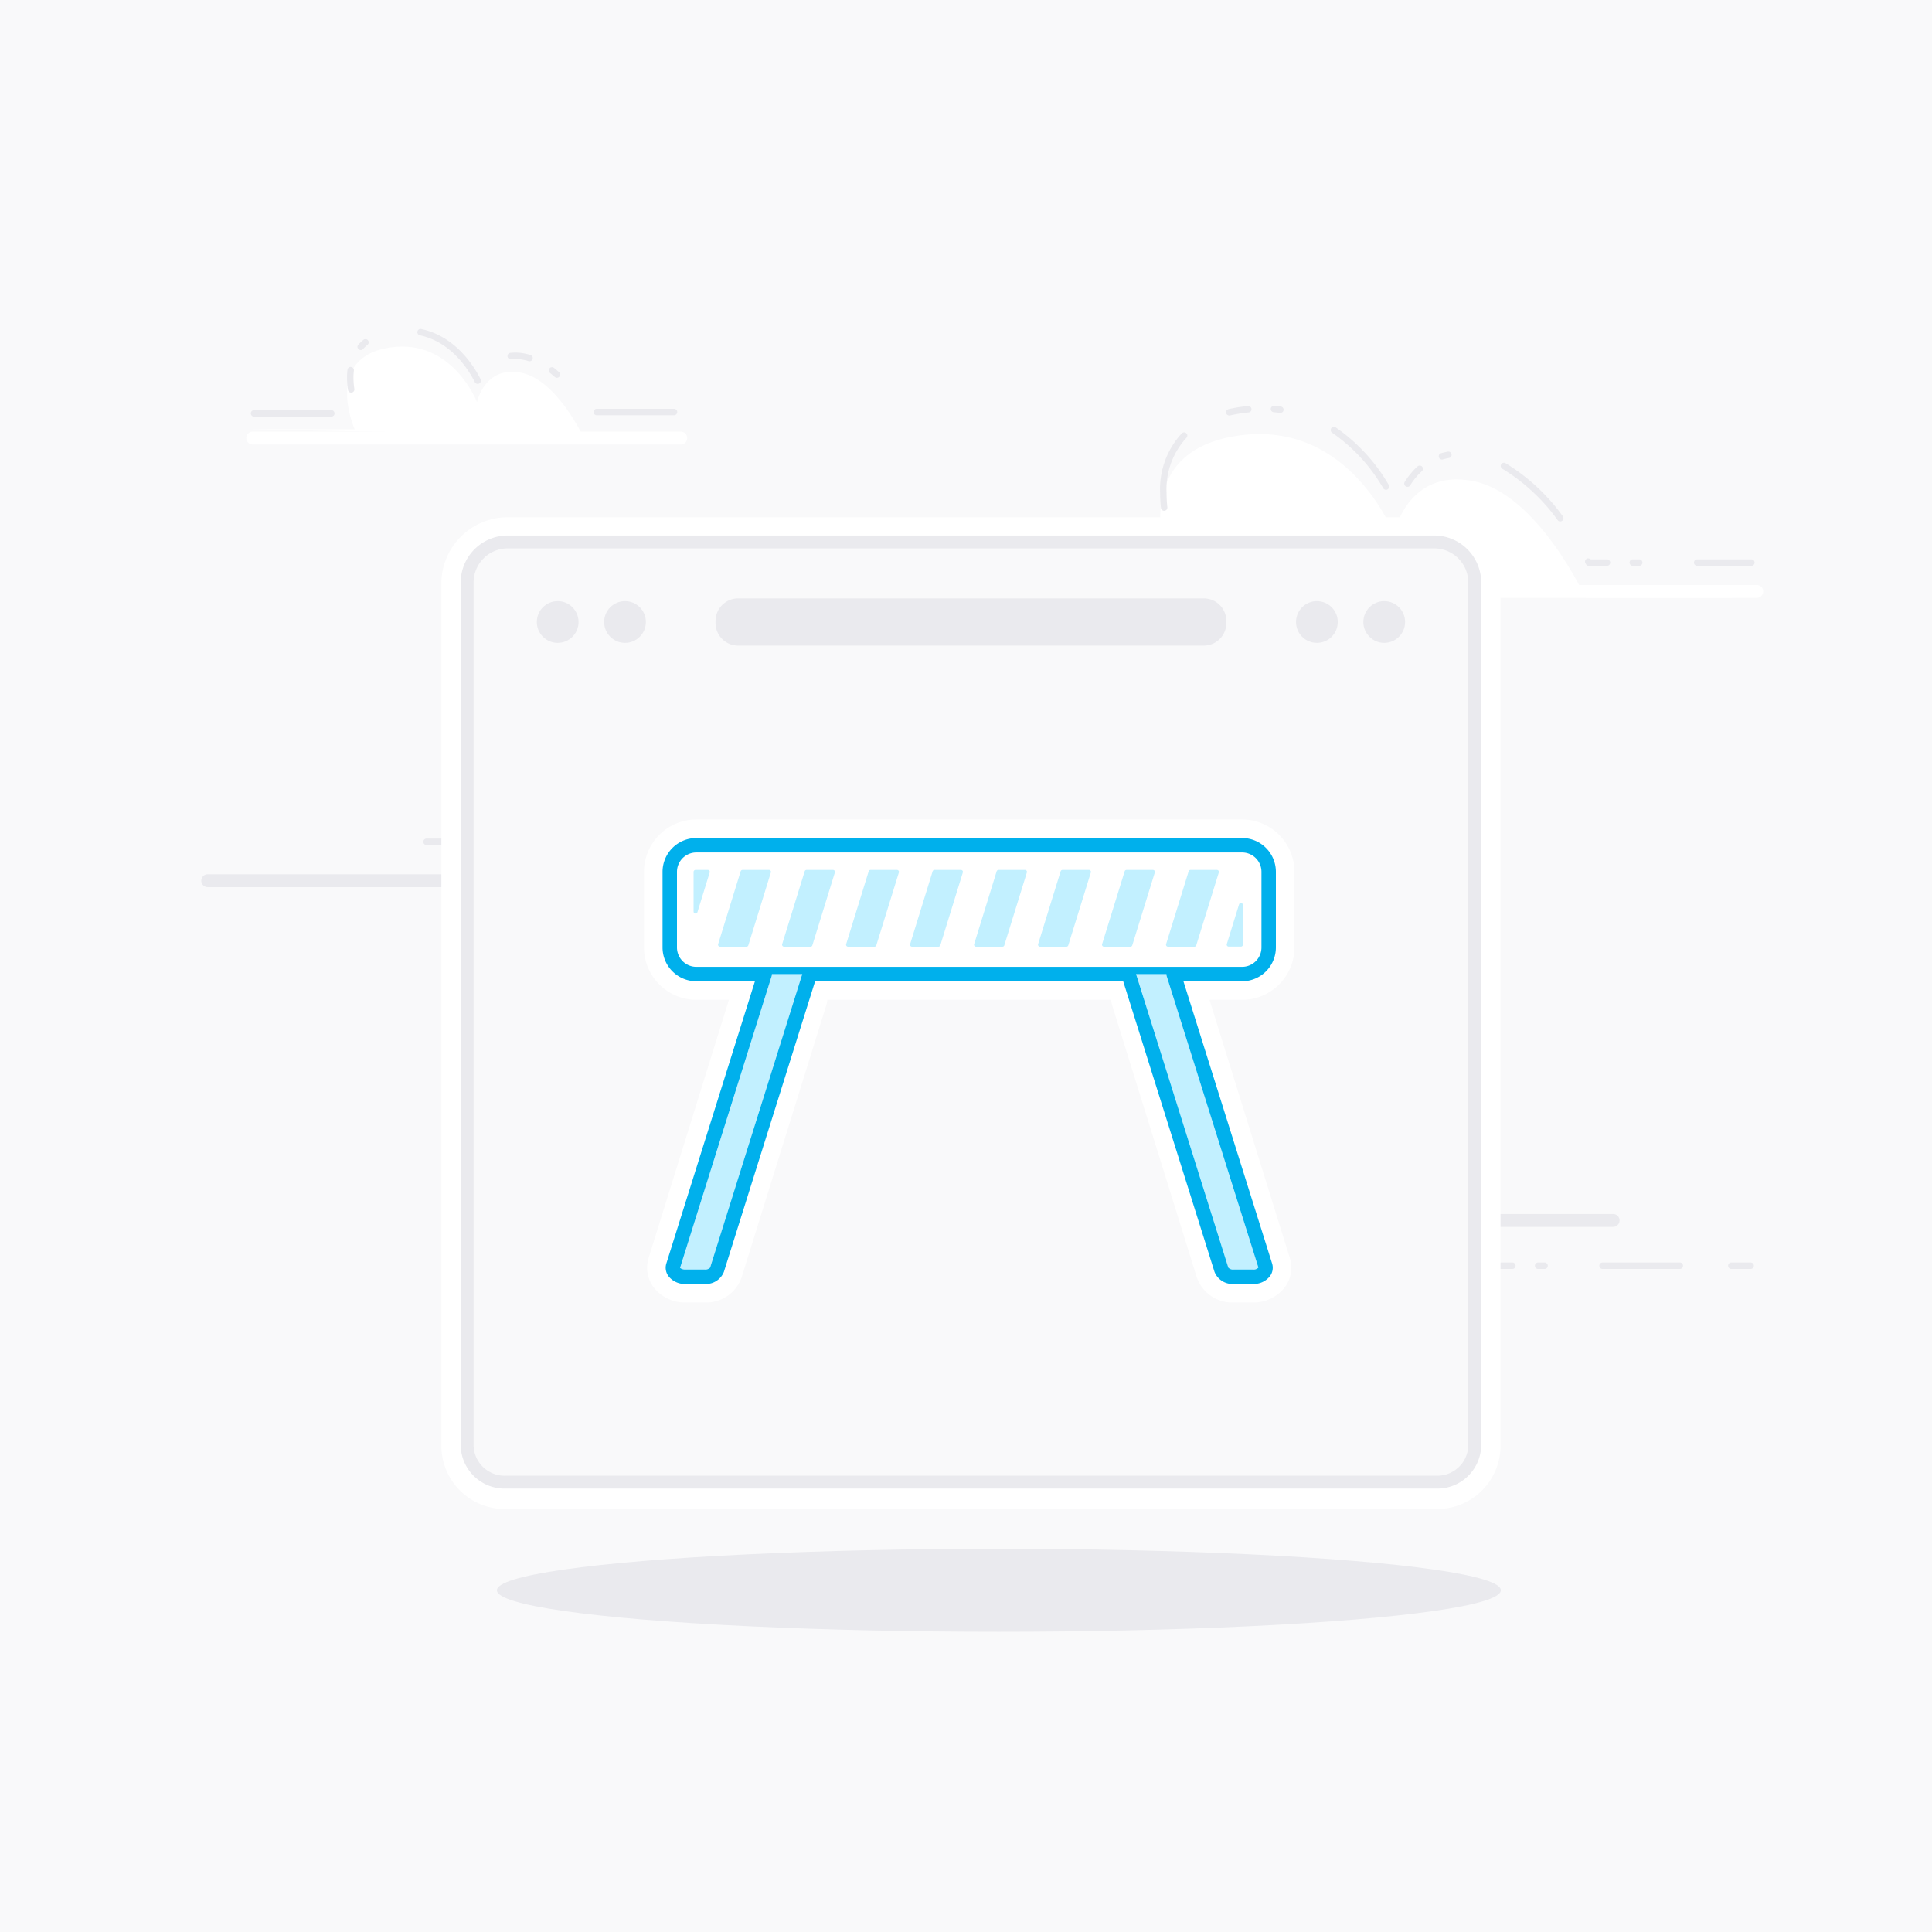 <svg xmlns="http://www.w3.org/2000/svg" width="300" height="300" viewBox="0 0 300 300">
  <title>underconstruction</title>
  <g>
    <rect x="-917.367" y="-923.375" width="1746.368" height="2032.375" fill="#f9f9fa"/>
    <rect x="0.153" y="0.328" width="300" height="300" fill="#f9f9fa"/>
  </g>
  <g>
    <path d="M127.569,137.757H32.254a1,1,0,1,1,0-2h95.315a1,1,0,0,1,0,2Z" fill="#eaeaee"/>
    <path d="M112,131.216H66.235a.5.5,0,0,1,0-1H112a.5.5,0,1,1,0,1Z" fill="#eaeaee"/>
    <path d="M153.286,90.512h29s-9.073-20.278,10.189-22.9c17.18-2.339,23.97,15.315,23.97,15.315s2.037-10.185,12.253-8.237c10.074,1.921,17.512,18.124,17.512,18.124h25.25" fill="#fff"/>
    <path d="M250.483,190.51H160.147a1,1,0,0,1,0-2h90.336a1,1,0,0,1,0,2Z" fill="#eaeaee"/>
    <path d="M271.842,197.04h-3a.5.5,0,0,1,0-1h3a.5.5,0,0,1,0,1Zm-11,0h-12a.5.5,0,0,1,0-1h12a.5.5,0,0,1,0,1Zm-21,0h-1a.5.5,0,0,1,0-1h1a.5.5,0,0,1,0,1Zm-5,0h-3a.5.5,0,0,1,0-1h3a.5.5,0,0,1,0,1Zm-11,0h-12a.5.5,0,0,1,0-1h12a.5.5,0,0,1,0,1Zm-21,0h-1a.5.5,0,0,1,0-1h1a.5.5,0,0,1,0,1Zm-5,0h-3a.5.5,0,0,1,0-1h3a.5.5,0,0,1,0,1Zm-11,0h-12a.5.5,0,0,1,0-1h12a.5.5,0,0,1,0,1Zm-21,0h-1a.5.5,0,0,1,0-1h1a.5.5,0,0,1,0,1Zm-5,0h-3a.5.5,0,0,1,0-1h3a.5.5,0,0,1,0,1Zm-11,0h-12a.5.5,0,0,1,0-1h12a.5.5,0,0,1,0,1Z" fill="#eaeaee"/>
    <path d="M271.953,87.855h-8.417a.5.5,0,0,1,0-1h8.417a.5.5,0,0,1,0,1Zm-17.417,0h-1a.5.5,0,0,1,0-1h1a.5.5,0,0,1,0,1Zm-5,0H246.7a.5.5,0,0,1-.445-.273l-.075-.144a.5.5,0,0,1,.8-.583h2.554a.5.5,0,0,1,0,1Zm-67.754-.811h-1a.5.5,0,0,1,0-1h1a.5.5,0,0,1,0,1Zm-5,0h-3a.5.5,0,0,1,0-1h3a.5.5,0,0,1,0,1Zm-11,0h-12a.5.5,0,0,1,0-1h12a.5.5,0,0,1,0,1Zm76.5-6.071a.5.5,0,0,1-.4-.2,29.445,29.445,0,0,0-8.594-7.98.5.5,0,0,1,.488-.873,30.442,30.442,0,0,1,8.9,8.246.5.5,0,0,1-.4.8Zm-61.511-1.657a.5.5,0,0,1-.5-.446,21.6,21.6,0,0,1-.127-2.31,12.735,12.735,0,0,1,3.366-9.271.5.5,0,1,1,.715.7,11.776,11.776,0,0,0-3.081,8.572,20.638,20.638,0,0,0,.122,2.2.5.5,0,0,1-.444.55A.489.489,0,0,1,180.769,79.316Zm34.445-3.263a.5.5,0,0,1-.43-.245,26.836,26.836,0,0,0-7.915-8.6.5.5,0,1,1,.553-.832,27.8,27.8,0,0,1,8.222,8.925.5.5,0,0,1-.43.755Zm3.335-.458a.5.5,0,0,1-.425-.764,11.223,11.223,0,0,1,2-2.414.5.5,0,0,1,.67.742,10.211,10.211,0,0,0-1.815,2.2A.5.5,0,0,1,218.549,75.6Zm5.363-4.241a.5.5,0,0,1-.139-.981,9.579,9.579,0,0,1,1.024-.237.5.5,0,1,1,.174.984,9.034,9.034,0,0,0-.92.214A.477.477,0,0,1,223.912,71.354Zm-33.04-6.833a.5.5,0,0,1-.111-.987c.681-.156,1.4-.286,2.139-.386.3-.041.592-.076.883-.1a.507.507,0,0,1,.546.45.5.5,0,0,1-.45.546c-.277.026-.559.06-.843.1-.709.1-1.4.22-2.053.37A.472.472,0,0,1,190.872,64.521Zm7.944-.405a.562.562,0,0,1-.07,0c-.317-.045-.64-.08-.966-.107a.5.5,0,0,1-.456-.54.51.51,0,0,1,.54-.456c.346.029.686.066,1.021.113a.5.5,0,0,1-.069.995Z" fill="#eaeaee"/>
    <path d="M272.787,92.835H153.281a1,1,0,0,1,0-2H272.787a1,1,0,0,1,0,2Z" fill="#fff"/>
    <path d="M38.952,66.668H55.078s-5.046-11.276,5.666-12.734c9.554-1.3,13.329,8.516,13.329,8.516s1.133-5.664,6.815-4.58c5.6,1.068,9.738,10.079,9.738,10.079h14.042" fill="#fff"/>
    <path d="M51.448,64.69h-12a.5.5,0,0,1,0-1h12a.5.5,0,1,1,0,1Zm53.214-.21h-12a.5.5,0,1,1,0-1h12a.5.5,0,0,1,0,1ZM54.529,60.966a.5.5,0,0,1-.493-.425,12.793,12.793,0,0,1-.149-1.9,10.026,10.026,0,0,1,.072-1.225.49.49,0,0,1,.558-.434.5.5,0,0,1,.434.557,9.015,9.015,0,0,0-.064,1.1,11.984,11.984,0,0,0,.137,1.753.5.5,0,0,1-.419.569A.477.477,0,0,1,54.529,60.966Zm19.646-1.357a.5.5,0,0,1-.447-.276c-.916-1.828-3.579-6.195-8.5-7.259a.5.5,0,1,1,.211-.976c5.348,1.154,8.207,5.831,9.187,7.788a.5.5,0,0,1-.224.671A.493.493,0,0,1,74.175,59.609Zm12.3-.947a.5.5,0,0,1-.333-.127c-.24-.214-.488-.423-.743-.624a.5.5,0,1,1,.62-.785c.27.213.534.436.789.663a.5.5,0,0,1-.333.873ZM82.223,56.1a.493.493,0,0,1-.15-.023,7.039,7.039,0,0,0-.782-.2,6.368,6.368,0,0,0-1.966-.088A.5.5,0,0,1,79.2,54.8a7.382,7.382,0,0,1,2.278.1,8.17,8.17,0,0,1,.894.224.5.5,0,0,1-.149.978ZM56.009,54.358a.5.5,0,0,1-.372-.834,6.664,6.664,0,0,1,.787-.74.5.5,0,1,1,.623.781,5.67,5.67,0,0,0-.666.627A.5.5,0,0,1,56.009,54.358Z" fill="#eaeaee"/>
    <path d="M105.707,69.021H39.247a1,1,0,0,1,0-2h66.46a1,1,0,0,1,0,2Z" fill="#fff"/>
    <ellipse cx="155.103" cy="246.936" rx="77.947" ry="6.445" fill="#eaeaee"/>
    <g>
      <path d="M222.7,80.317H78.836a10.312,10.312,0,0,0-10.3,10.3V224.644a9.823,9.823,0,0,0,9.95,9.668H223.052a9.823,9.823,0,0,0,9.95-9.668V90.617A10.313,10.313,0,0,0,222.7,80.317Z" fill="#fff"/>
      <g>
        <path d="M78.486,230.146a5.82,5.82,0,0,1-5.951-5.668V90.451a6.308,6.308,0,0,1,6.3-6.3H222.7a6.308,6.308,0,0,1,6.3,6.3V224.478a5.82,5.82,0,0,1-5.95,5.668Z" fill="#f9f9fa"/>
        <path d="M222.7,85.152a5.306,5.306,0,0,1,5.3,5.3V224.478a4.821,4.821,0,0,1-4.95,4.669H78.486a4.821,4.821,0,0,1-4.95-4.669V90.451a5.306,5.306,0,0,1,5.3-5.3H222.7m0-2H78.836a7.308,7.308,0,0,0-7.3,7.3V224.478a6.821,6.821,0,0,0,6.95,6.669H223.052a6.821,6.821,0,0,0,6.95-6.669V90.451a7.308,7.308,0,0,0-7.3-7.3Z" fill="#eaeaee"/>
      </g>
      <g>
        <circle cx="86.597" cy="96.582" r="3.241" fill="#eaeaee"/>
        <circle cx="97.052" cy="96.582" r="3.241" fill="#eaeaee"/>
        <path d="M186.919,100.247h-72.3a3.509,3.509,0,0,1-3.509-3.509v-.313a3.509,3.509,0,0,1,3.509-3.509h72.3a3.509,3.509,0,0,1,3.509,3.509v.313A3.509,3.509,0,0,1,186.919,100.247Z" fill="#eaeaee"/>
        <circle cx="204.486" cy="96.582" r="3.241" fill="#eaeaee"/>
        <circle cx="214.942" cy="96.582" r="3.241" fill="#eaeaee"/>
      </g>
    </g>
    <path d="M201,147.124V135.376a8.136,8.136,0,0,0-8.126-8.126H108.126A8.136,8.136,0,0,0,100,135.376v11.748a8.136,8.136,0,0,0,8.126,8.126h5.062l-12.476,40.1a5.042,5.042,0,0,0,.776,4.526,6.092,6.092,0,0,0,4.925,2.371h3.045a5.813,5.813,0,0,0,5.7-3.9l13.129-42.2a5.105,5.105,0,0,0,.185-.9h44.054a5.105,5.105,0,0,0,.185.9l13.13,42.2a5.812,5.812,0,0,0,5.7,3.9h3.045a6.092,6.092,0,0,0,4.925-2.371,5.042,5.042,0,0,0,.776-4.526l-12.476-40.1h5.062A8.136,8.136,0,0,0,201,147.124Z" fill="#fff"/>
    <g>
      <path d="M176.152,150.614a1.139,1.139,0,0,1,.15.3l14.427,45.908a.984.984,0,0,0,.813.308h3.045a.967.967,0,0,0,.814-.308l-14.234-45.236a1.119,1.119,0,0,1,.15-.972Z" fill="#c2f0ff"/>
      <path d="M105.6,196.876a1.26,1.26,0,0,0,.813.254h3.045a.991.991,0,0,0,.813-.306l14.411-45.909a1.1,1.1,0,0,1,.15-.3h-5.166a1.111,1.111,0,0,1,.15.971Z" fill="#c2f0ff"/>
    </g>
    <g>
      <path d="M119.406,135.083H115.3a.307.307,0,0,0-.292.216l-3.494,11.3a.306.306,0,0,0,.292.4h4.105a.305.305,0,0,0,.292-.216l3.495-11.3A.306.306,0,0,0,119.406,135.083Z" fill="#c2f0ff"/>
      <path d="M129.343,135.083h-4.1a.307.307,0,0,0-.293.216l-3.494,11.3a.306.306,0,0,0,.292.4h4.105a.3.3,0,0,0,.292-.216l3.495-11.3A.306.306,0,0,0,129.343,135.083Z" fill="#c2f0ff"/>
      <path d="M139.28,135.083h-4.1a.308.308,0,0,0-.293.216l-3.494,11.3a.306.306,0,0,0,.292.4h4.1a.3.3,0,0,0,.292-.216l3.5-11.3A.306.306,0,0,0,139.28,135.083Z" fill="#c2f0ff"/>
      <path d="M149.217,135.083h-4.105a.308.308,0,0,0-.293.216l-3.494,11.3a.306.306,0,0,0,.292.4h4.105a.3.3,0,0,0,.292-.216l3.495-11.3A.306.306,0,0,0,149.217,135.083Z" fill="#c2f0ff"/>
      <path d="M159.154,135.083h-4.1a.308.308,0,0,0-.293.216l-3.494,11.3a.306.306,0,0,0,.292.4h4.1a.3.3,0,0,0,.292-.216l3.5-11.3A.306.306,0,0,0,159.154,135.083Z" fill="#c2f0ff"/>
      <path d="M169.091,135.083h-4.105a.306.306,0,0,0-.292.216L161.2,146.6a.306.306,0,0,0,.292.4h4.1a.3.3,0,0,0,.292-.216l3.5-11.3A.306.306,0,0,0,169.091,135.083Z" fill="#c2f0ff"/>
      <path d="M179.028,135.083h-4.1a.306.306,0,0,0-.292.216l-3.5,11.3a.306.306,0,0,0,.292.4h4.1a.3.3,0,0,0,.292-.216l3.5-11.3A.306.306,0,0,0,179.028,135.083Z" fill="#c2f0ff"/>
      <path d="M188.965,135.083h-4.1a.306.306,0,0,0-.292.216l-3.5,11.3a.306.306,0,0,0,.292.4h4.1a.3.3,0,0,0,.292-.216l3.5-11.3A.306.306,0,0,0,188.965,135.083Z" fill="#c2f0ff"/>
      <path d="M192.4,140.435l-1.9,6.151a.306.306,0,0,0,.292.4h1.9a.306.306,0,0,0,.306-.306v-6.152A.306.306,0,0,0,192.4,140.435Z" fill="#c2f0ff"/>
      <path d="M109.9,135.083h-1.9a.305.305,0,0,0-.3.306v6.152a.306.306,0,0,0,.6.091l1.9-6.152A.306.306,0,0,0,109.9,135.083Z" fill="#c2f0ff"/>
    </g>
    <path d="M198.12,147.124V135.376a5.251,5.251,0,0,0-5.246-5.246H108.126a5.251,5.251,0,0,0-5.246,5.246v11.748a5.251,5.251,0,0,0,5.246,5.246h9.1l-13.761,43.838a2.19,2.19,0,0,0,.346,1.964,3.2,3.2,0,0,0,2.6,1.2h3.045a3,3,0,0,0,2.95-1.877l14.164-45.123h47.839l14.18,45.122a3,3,0,0,0,2.951,1.878h3.045a3.2,3.2,0,0,0,2.605-1.2,2.191,2.191,0,0,0,.345-1.967L183.762,152.37h9.112A5.251,5.251,0,0,0,198.12,147.124Zm-87.849,49.7a.991.991,0,0,1-.813.306h-3.045a1.26,1.26,0,0,1-.813-.254l14.216-45.291a1.1,1.1,0,0,0,.046-.335h4.714Zm85.13,0a.967.967,0,0,1-.814.308h-3.045a.984.984,0,0,1-.813-.308L176.407,151.25h4.714a1.1,1.1,0,0,0,.046.336ZM182.235,150.13c-.013,0-.025,0-.038,0h-6.935a.293.293,0,0,0-.029,0H125.75a.233.233,0,0,0-.028,0h-6.935c-.013,0-.026,0-.039,0H108.126a3.01,3.01,0,0,1-3.006-3.006V135.376a3.01,3.01,0,0,1,3.006-3.006h84.748a3.01,3.01,0,0,1,3.006,3.006v11.748a3.01,3.01,0,0,1-3.006,3.006Z" fill="#00b0ec"/>
  </g>
</svg>
